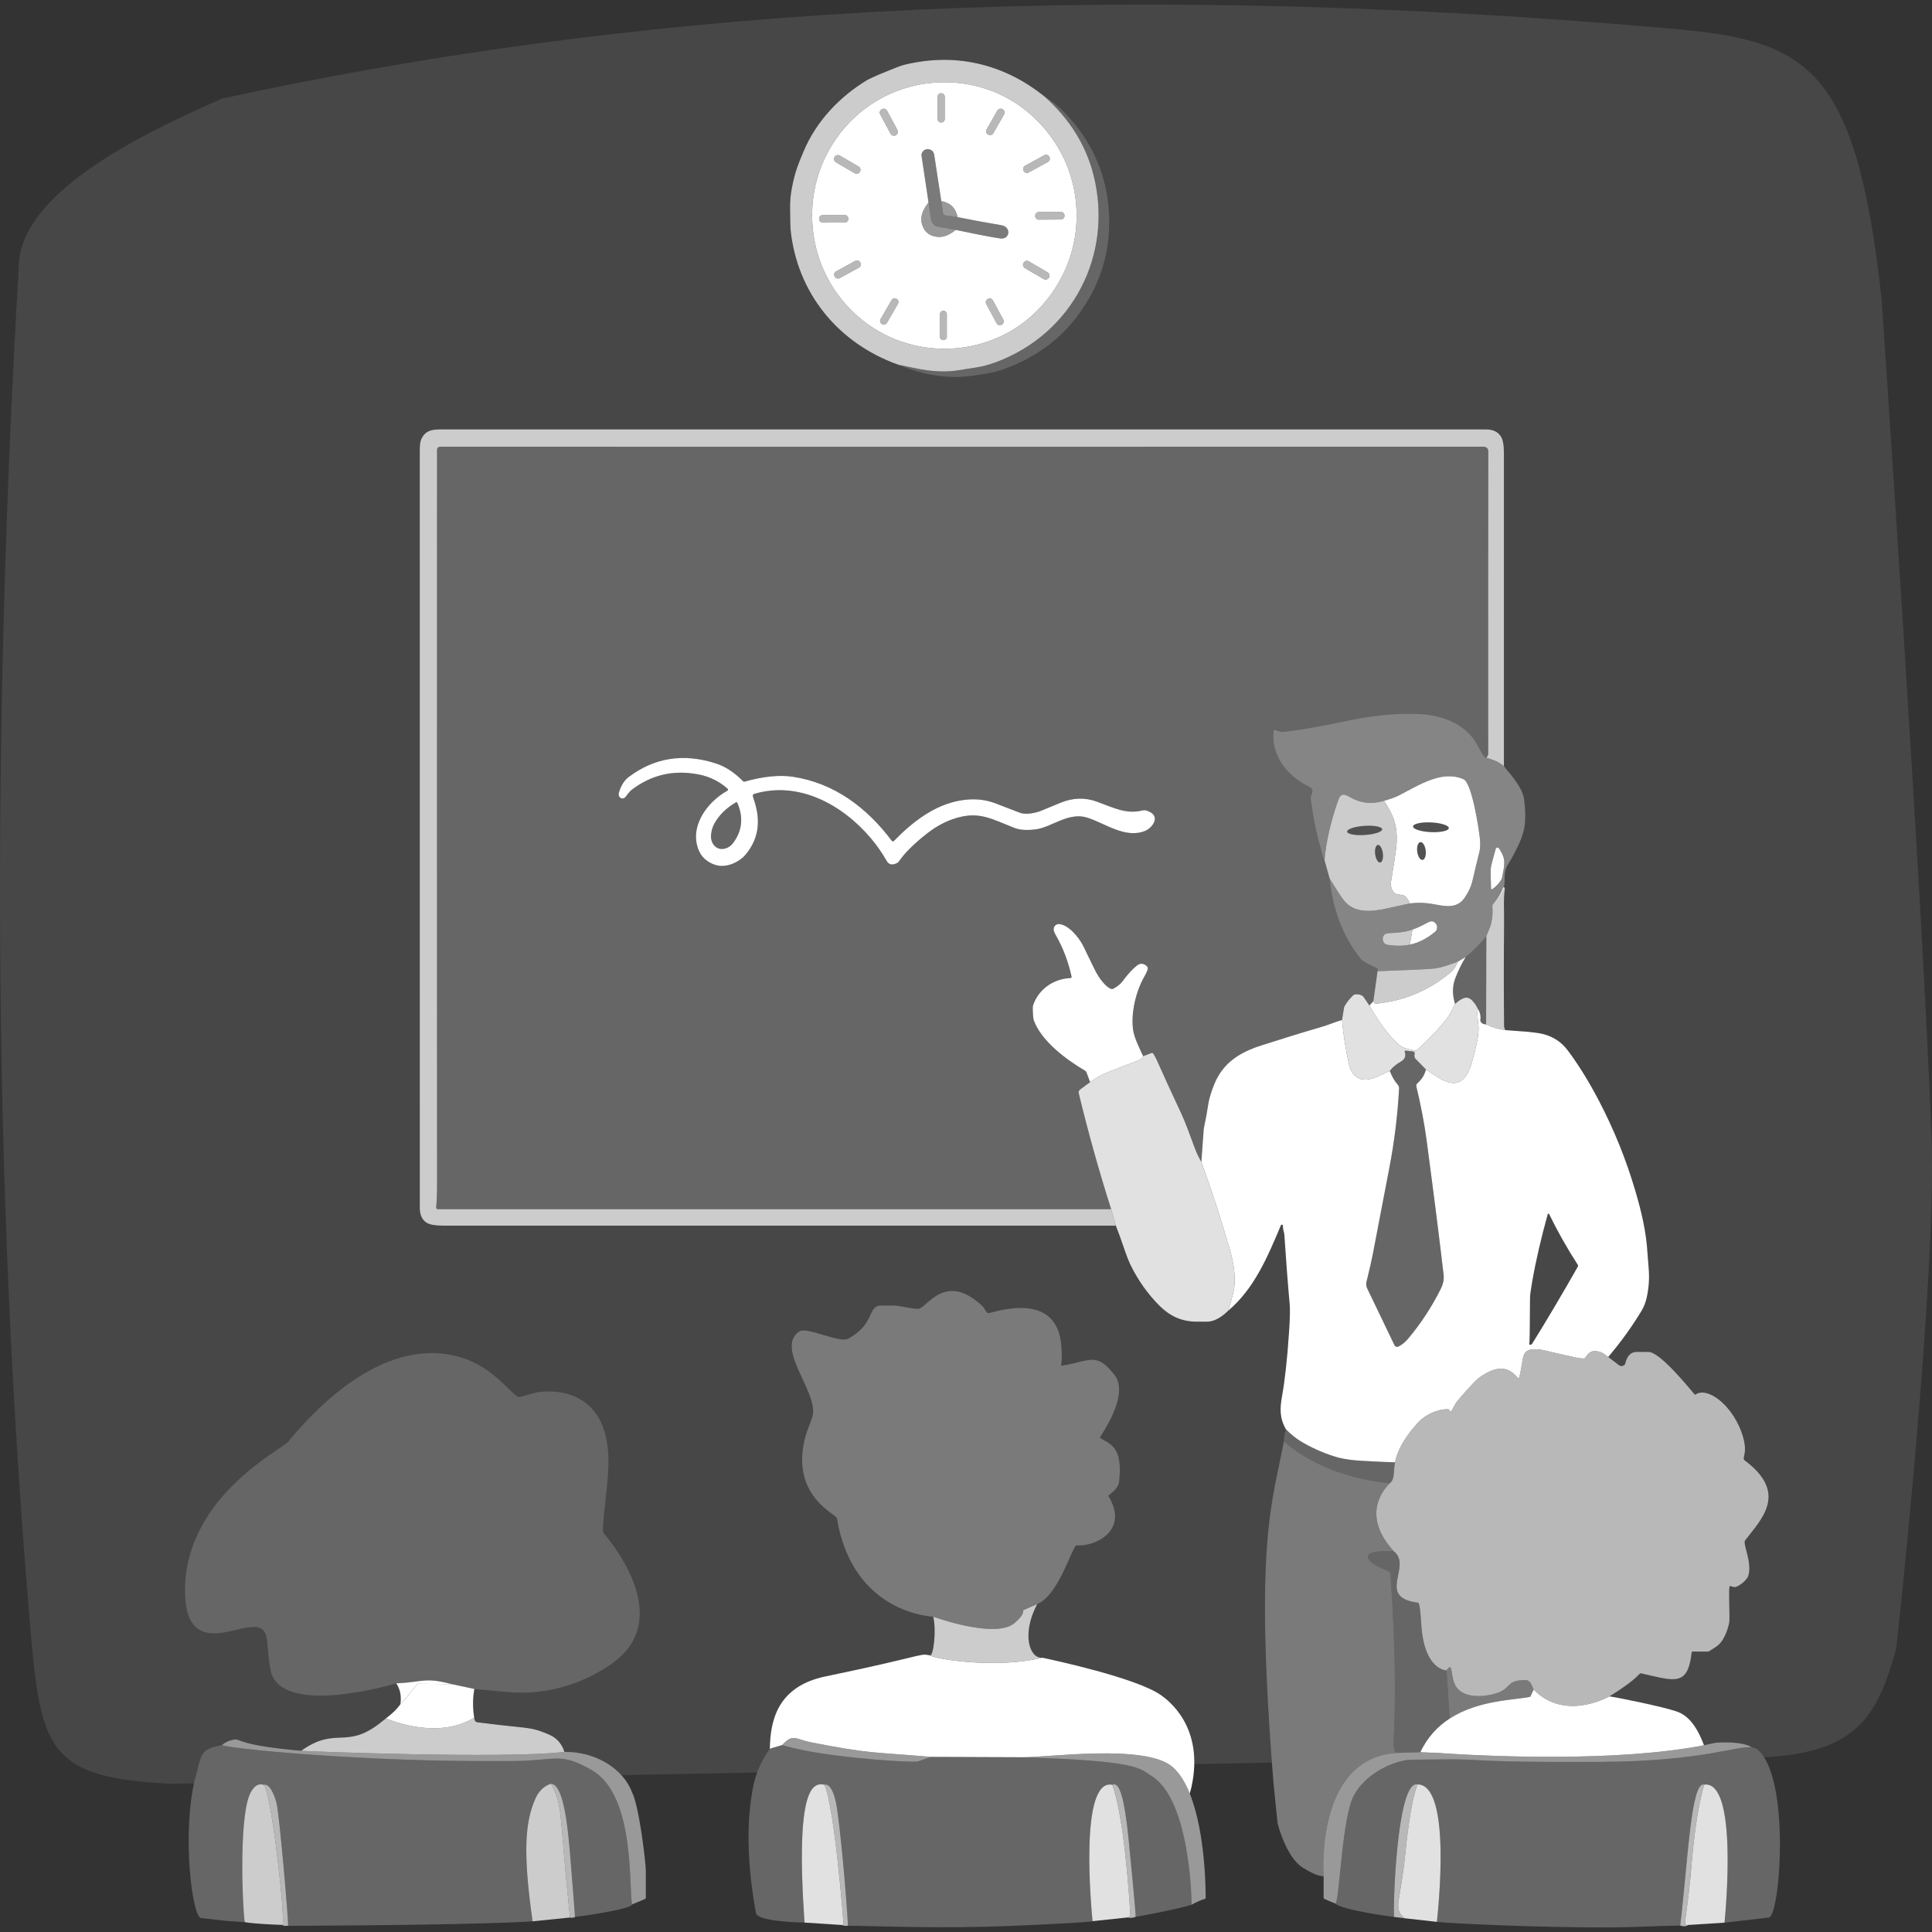 <?xml version="1.0" encoding="UTF-8" standalone="no"?>
<!DOCTYPE svg PUBLIC "-//W3C//DTD SVG 1.1//EN" "http://www.w3.org/Graphics/SVG/1.1/DTD/svg11.dtd">
<svg width="100%" height="100%" viewBox="0 0 300 300" version="1.1" xmlns="http://www.w3.org/2000/svg" xmlns:xlink="http://www.w3.org/1999/xlink" xml:space="preserve" xmlns:serif="http://www.serif.com/" style="fill-rule:evenodd;clip-rule:evenodd;stroke-linejoin:round;stroke-miterlimit:2;">
    <rect x="0" y="0" width="300" height="300" fill="#333333" stroke="none"/>
    <path d="M30.121,276.913L26.604,276.98C7.583,276.081 6.333,271.763 4.722,252.949C-1.214,183.622 -1.245,113.018 2.907,41.509C2.907,30.28 21.069,21.156 34.45,15.316C95.621,1.997 167.743,-3.594 259.133,4.412C280.366,6.272 288.159,9.719 292.169,46.387C292.169,46.387 298.595,140.093 299.928,176.751C300.739,199.054 294.452,255.954 294.452,255.954C291.509,266.593 288.318,272.103 273.931,272.879C273.63,272.407 273.297,272.009 272.929,271.697C272.68,271.487 272.382,271.37 272.003,271.324C270.619,270.334 266.668,270.557 266.294,270.631L264.593,271.002C263.389,267.762 261.961,266.314 260.368,265.759C258.162,264.991 250.759,263.499 249.905,263.415C254.787,260.418 254.393,259.737 254.869,259.846C260.113,261.044 262.072,261.898 262.684,256.603C262.692,256.535 262.762,256.457 262.831,256.457L265.233,256.457C265.277,256.457 265.321,256.447 265.359,256.423L266.461,255.719C267.931,254.776 268.443,252.307 268.513,251.973C268.648,251.32 268.347,246.2 268.618,246.274L269.237,246.441C269.724,246.57 271.256,245.46 271.483,244.672C272.107,242.503 270.554,239.749 270.99,239.18C273.514,235.886 277.733,231.867 270.925,226.779C270.342,226.343 271.667,225.689 270.357,222.218C268.779,218.035 265.072,215.229 263.202,216.585C263.147,216.625 257.938,209.927 255.985,209.927L254.199,209.927C253.057,209.915 252.567,210.793 252.358,211.788C252.168,212.118 251.739,212.217 251.423,212.009C251.423,212.009 250.475,211.276 249.721,210.711C251.667,208.423 253.389,206.04 254.886,203.561C255.25,202.959 255.516,202.292 255.683,201.564C256.033,200.023 256.142,198.471 256.002,196.903C255.914,195.92 255.856,195.164 255.825,194.644C255.642,191.35 254.907,188.207 253.92,184.869C252.498,180.041 250.62,175.397 248.289,170.936C246.748,167.98 245.135,165.374 243.451,163.118C242.461,161.787 241.131,160.923 239.467,160.529C238.797,160.372 237.279,160.216 237.218,160.212L233.741,159.954C233.618,159.685 233.557,159.491 233.554,159.372C233.499,154.071 233.499,148.777 233.554,143.49C233.578,141.138 233.431,139.88 233.669,137.944C233.68,137.862 233.629,137.791 233.547,137.774L233.527,137.77C233.608,137.395 233.651,136.965 233.639,136.464C233.615,135.542 233.748,134.865 234.214,134.137C234.721,133.341 235.272,132.31 235.864,131.047C236.412,129.877 236.725,128.761 236.803,127.703C236.891,126.563 236.837,125.321 236.636,123.977C236.357,122.072 233.901,119.469 233.901,119.469C233.901,119.469 233.826,119.266 233.526,118.979L233.527,118.959L233.527,70.377C233.53,69.132 233.377,68.271 233.071,67.791C232.605,67.053 231.836,66.682 230.771,66.682C176.976,66.686 123.179,66.686 69.385,66.682C67.667,66.682 66.064,66.482 65.353,68.36C65.237,68.662 65.179,69.248 65.179,70.108C65.176,145.848 65.176,185.015 65.186,187.611C65.19,188.686 65.561,189.448 66.295,189.894C66.762,190.176 67.626,190.319 68.885,190.319C103.626,190.33 138.421,190.33 173.265,190.323C173.669,191.343 174.05,192.391 174.411,193.463C174.891,194.889 175.296,195.926 175.619,196.569C176.783,198.893 178.239,200.935 179.984,202.697C181.563,204.289 183.349,205.177 185.618,205.222C186.891,205.245 187.646,205.239 187.884,205.194C188.793,205.038 189.732,204.487 190.701,203.537C194.798,200.098 196.877,195.052 198.901,190.262C198.966,190.105 199.2,190.149 199.204,190.319C199.214,190.704 199.275,191.081 199.388,191.452C199.408,191.524 199.422,191.599 199.428,191.677C199.697,195.753 199.973,199.366 200.262,202.517C200.333,203.32 200.303,204.759 200.163,206.831C199.888,210.958 199.524,214.279 199.075,216.793C198.741,218.644 198.66,220.195 199.687,221.947C199.449,222.706 199.34,223.329 199.36,223.815C197.631,233.071 194.895,238.948 197.5,273.701L185.449,273.933C185.589,267.007 181.141,263.837 180.295,263.235C176.497,260.529 163.363,257.729 161.85,257.406C159.922,257.578 158.549,253.87 161.05,249.081C164.471,247.688 166.541,239.884 167.185,239.959C169.632,240.247 175.515,237.889 172.118,232.311C172.005,232.125 173.638,231.428 173.792,229.973C174.364,224.58 172.332,224.233 170.784,223.264C170.676,223.196 175.577,216.662 173.047,213.483C170.188,209.891 169.429,211.316 164.868,212.064C164.632,212.102 165.004,211.888 164.815,209.083C164.191,199.842 153.604,204.124 153.358,203.898C153.004,203.574 152.845,203.074 152.493,202.748C146.654,197.339 143.912,203.224 142.555,203.228C141.229,203.231 139.935,202.721 138.608,202.721L136.822,202.721C134.659,202.721 135.907,205.655 131.668,207.879C130.32,208.585 125.253,205.945 124.086,206.756C120.271,209.408 127.26,216.349 126.142,220.008C125.839,221.002 125.368,221.943 125.095,222.946C122.554,232.264 129.84,235.064 129.953,235.747C132.413,250.686 144.916,251.037 144.916,251.037C145.439,253.342 144.913,257.136 144.43,257.049L144.079,256.985C142.802,256.745 142.845,257.269 128.184,260.312C120.509,261.905 119.616,267.471 119.538,271.543C118.704,272.696 118.047,273.927 117.568,275.235L96.485,275.639C94.445,273.405 91.143,271.964 87.638,272.036C87.561,271.767 87.104,270.167 85.345,269.388C84.144,268.857 83.391,268.602 82.46,268.429C80.973,268.152 79.033,268.085 74.094,267.433C73.676,267.378 73.639,266.79 73.634,266.722C73.386,265.167 73.393,263.68 73.658,262.265L78.86,262.748C80.19,262.873 87.544,263.565 94.967,258.359C105.479,250.987 93.758,238.206 93.691,237.988C93.351,236.875 94.615,230.029 94.477,226.2C94.05,214.353 83.794,216.074 83.232,216.235L80.735,216.915C79.471,217.262 75.817,209.732 66.373,210.12C54.837,210.595 45.412,223.224 44.657,223.962C43.318,225.269 29.211,232.433 28.738,246.271C28.406,256.002 34.448,253.517 37.747,252.837C42.475,251.863 41.077,254.574 41.999,259.288C43.48,266.852 61.529,261.394 61.529,261.394C62.145,262.299 62.359,263.381 62.168,264.64C61.689,265.334 60.944,266.065 59.926,266.834L58.855,267.678C53.673,271.626 52.104,268.049 46.769,271.86C37.113,271.021 37.306,270 36.477,270.107C35.746,270.202 34.986,270.489 34.45,270.995C30.836,271.627 31.359,272.555 30.312,276.085C30.245,276.357 30.181,276.633 30.121,276.913ZM144.43,257.049C144.587,257.146 145.162,257.325 146.054,257.518C145.222,257.352 144.65,257.185 144.43,257.049ZM61.529,261.394C65.891,261.174 65.895,260.404 70.123,261.503C65.923,260.411 65.874,261.175 61.529,261.394ZM240.335,188.537C240.362,188.438 240.501,188.424 240.546,188.52C241.811,191.129 243.295,193.756 244.992,196.393C245.05,196.481 245.054,196.597 244.999,196.692C242.505,201.078 240.147,205.058 237.926,208.627C237.861,208.729 237.779,208.794 237.674,208.818C237.562,208.848 237.456,208.757 237.47,208.641C237.582,207.753 237.541,203.156 237.586,201.418C237.596,201.033 237.711,200.224 237.926,198.982C238.484,195.777 239.287,192.296 240.335,188.537ZM225.339,272.33C222.372,272.201 220.55,272.084 220.55,272.084L223.612,272.22C223.969,272.244 224.557,272.283 225.339,272.33ZM225.116,266.849L225.113,266.844L225.148,266.829L225.116,266.849ZM206.961,226.081C206.722,226.017 206.346,225.885 205.885,225.697C206.238,225.831 206.597,225.959 206.961,226.081ZM244.759,210.805L244.583,210.771C244.644,210.767 244.705,210.779 244.759,210.805ZM139.5,56.639C142.167,57.785 144.927,58.418 147.781,58.534C148.839,58.578 150.098,58.489 151.565,58.275C153.33,58.02 154.572,57.768 155.29,57.527C160.37,55.812 164.391,52.971 167.355,49C171.121,43.948 172.713,38.29 172.125,32.019C171.611,26.542 169.308,21.707 165.548,17.733C164.419,16.539 163.282,15.607 162.136,14.94C159.162,12.555 155.947,10.922 152.487,10.034C148.598,9.037 144.552,9.05 140.344,10.078C139.932,10.18 138.68,10.663 136.594,11.527C136.489,11.571 134.954,12.248 134.733,12.381C130.405,14.97 126.765,18.815 124.805,23.449C123.839,25.735 123.431,26.807 122.982,29.09C122.767,30.168 122.669,31.25 122.686,32.339C122.709,34.316 122.733,35.408 122.757,35.616C123.751,45.506 130.154,53.311 139.5,56.639Z" style="fill:white;fill-opacity:0.1;"/>
    <path d="M162.136,14.94C166.079,18.437 168.637,22.534 169.815,27.229C172.89,39.515 166.599,51.817 154.61,56.258C153.586,56.635 152.555,56.907 151.524,57.071C149.567,57.38 148.513,57.544 148.356,57.564C146.488,57.792 144.416,57.666 142.137,57.18C141.249,56.989 140.371,56.809 139.5,56.639C130.154,53.311 123.751,45.506 122.757,35.616C122.733,35.408 122.709,34.316 122.686,32.339C122.669,31.25 122.767,30.168 122.982,29.09C123.431,26.807 123.839,25.735 124.805,23.449C126.765,18.815 130.405,14.97 134.733,12.381C134.954,12.248 136.489,11.571 136.594,11.527C138.68,10.663 139.932,10.18 140.344,10.078C144.552,9.05 148.598,9.037 152.487,10.034C155.947,10.922 159.162,12.555 162.136,14.94ZM126.122,34.316C126.374,40.426 129.232,46.061 134.094,49.861C142.344,56.309 154.433,55.427 161.554,47.718C165.337,43.618 167.396,38.3 167.161,32.611C166.923,26.923 164.432,21.795 160.319,18.026C152.585,10.928 140.466,11.054 132.777,18.165C128.248,22.35 125.867,28.202 126.122,34.316Z" style="fill:white;fill-opacity:0.75;fill-rule:nonzero;"/>
    <path d="M167.161,32.611C167.396,38.3 165.337,43.618 161.554,47.718C154.433,55.427 142.344,56.309 134.094,49.861C129.232,46.061 126.374,40.426 126.122,34.316C125.867,28.202 128.248,22.35 132.777,18.165C140.466,11.054 152.585,10.928 160.319,18.026C164.432,21.795 166.923,26.923 167.161,32.611ZM146.699,15.015C146.699,14.719 146.458,14.477 146.162,14.477L146.128,14.477C145.832,14.477 145.59,14.719 145.59,15.015L145.59,18.478C145.59,18.774 145.832,19.016 146.128,19.016L146.162,19.016C146.458,19.016 146.699,18.774 146.699,18.478L146.699,15.015ZM137.745,17.19C137.591,16.903 137.234,16.794 136.948,16.949L136.918,16.965C136.632,17.121 136.523,17.474 136.677,17.762L138.288,20.767C138.442,21.054 138.799,21.163 139.085,21.007L139.115,20.991C139.401,20.836 139.51,20.482 139.356,20.194L137.745,17.19ZM155.91,17.764C156.069,17.485 155.971,17.131 155.693,16.971L155.663,16.954C155.385,16.794 155.028,16.893 154.869,17.171L153.201,20.097C153.041,20.377 153.14,20.73 153.418,20.89L153.447,20.907C153.725,21.067 154.082,20.969 154.241,20.69L155.91,17.764ZM144.185,31.448C143.205,32.628 142.861,33.741 143.157,34.789C143.487,35.956 144.253,36.619 145.454,36.776C146.417,36.902 147.4,36.541 148.407,35.697C152.065,36.463 154.371,36.905 155.327,37.024C156.855,37.215 157.046,35.231 155.508,34.973C153.198,34.585 150.925,34.166 148.693,33.714C148.417,32.309 147.574,31.478 146.162,31.223L145.056,23.997C144.974,23.473 144.494,23.109 143.967,23.17L143.93,23.173C143.399,23.235 143.025,23.711 143.1,24.225L144.185,31.448ZM133.538,26.658C133.699,26.378 133.607,26.021 133.327,25.858L130.404,24.157C130.123,23.993 129.766,24.089 129.604,24.368L129.586,24.397C129.426,24.677 129.517,25.034 129.798,25.198L132.721,26.899C133.001,27.062 133.359,26.967 133.521,26.687L133.538,26.658ZM162.931,24.331C162.779,24.055 162.428,23.952 162.15,24.104L159.169,25.743C158.89,25.895 158.788,26.246 158.942,26.524L158.958,26.554C159.111,26.831 159.461,26.933 159.739,26.781L162.721,25.142C163,24.99 163.102,24.64 162.948,24.361L162.931,24.331ZM165.296,33.466C165.293,33.149 165.034,32.894 164.717,32.895L161.315,32.919C160.996,32.921 160.741,33.18 160.744,33.498L160.744,33.539C160.747,33.857 161.006,34.112 161.323,34.11L164.725,34.086C165.045,34.085 165.3,33.826 165.296,33.507L165.296,33.466ZM131.729,33.947C131.729,33.635 131.474,33.384 131.162,33.385L127.753,33.396C127.442,33.397 127.19,33.652 127.19,33.963L127.19,34.004C127.19,34.316 127.445,34.568 127.757,34.567L131.166,34.555C131.477,34.554 131.729,34.299 131.729,33.988L131.729,33.947ZM133.577,40.743C133.423,40.464 133.076,40.362 132.797,40.514L129.831,42.138C129.551,42.291 129.449,42.641 129.602,42.919L129.622,42.955C129.776,43.233 130.123,43.335 130.402,43.183L133.369,41.559C133.648,41.406 133.75,41.056 133.597,40.778L133.577,40.743ZM162.884,43.093C163.047,42.812 162.952,42.451 162.673,42.288L159.753,40.582C159.472,40.416 159.111,40.512 158.948,40.793L158.931,40.822C158.767,41.104 158.863,41.464 159.142,41.627L162.062,43.334C162.343,43.499 162.704,43.404 162.867,43.122L162.884,43.093ZM139.433,47.171C139.588,46.905 139.496,46.564 139.229,46.409L139.206,46.395C138.938,46.241 138.598,46.333 138.443,46.599L136.736,49.557C136.581,49.824 136.673,50.164 136.94,50.32L136.963,50.333C137.231,50.487 137.571,50.395 137.726,50.129L139.433,47.171ZM154.18,46.645C154.031,46.364 153.681,46.261 153.401,46.411L153.377,46.424C153.099,46.574 152.993,46.922 153.144,47.203L154.753,50.192C154.902,50.474 155.253,50.576 155.532,50.426L155.556,50.413C155.834,50.263 155.94,49.916 155.79,49.634L154.18,46.645ZM147.026,48.786C147.026,48.5 146.791,48.265 146.505,48.265L146.471,48.265C146.185,48.265 145.951,48.5 145.951,48.786L145.951,52.29C145.951,52.576 146.185,52.811 146.471,52.811L146.505,52.811C146.791,52.811 147.026,52.576 147.026,52.29L147.026,48.786Z" style="fill:white;fill-rule:nonzero;"/>
    <path d="M146.699,18.478C146.699,18.774 146.458,19.016 146.162,19.016L146.128,19.016C145.832,19.016 145.59,18.774 145.59,18.478L145.59,15.015C145.59,14.719 145.832,14.477 146.128,14.477L146.162,14.477C146.458,14.477 146.699,14.719 146.699,15.015L146.699,18.478Z" style="fill:white;fill-opacity:0.65;fill-rule:nonzero;"/>
    <path d="M139.5,56.639C140.371,56.809 141.249,56.989 142.137,57.18C144.416,57.666 146.488,57.792 148.356,57.564C148.513,57.544 149.567,57.38 151.524,57.071C152.555,56.907 153.586,56.635 154.61,56.258C166.599,51.817 172.89,39.515 169.815,27.229C168.637,22.534 166.079,18.437 162.136,14.94C163.282,15.607 164.419,16.539 165.548,17.733C169.308,21.707 171.611,26.542 172.125,32.019C172.713,38.29 171.121,43.948 167.355,49C164.391,52.971 160.37,55.812 155.29,57.527C154.572,57.768 153.33,58.02 151.565,58.275C150.098,58.489 148.839,58.578 147.781,58.534C144.927,58.418 142.167,57.785 139.5,56.639Z" style="fill:white;fill-opacity:0.25;fill-rule:nonzero;"/>
    <path d="M139.356,20.194C139.51,20.482 139.401,20.836 139.115,20.991L139.085,21.007C138.799,21.163 138.442,21.054 138.288,20.767L136.677,17.762C136.523,17.474 136.632,17.121 136.918,16.965L136.948,16.949C137.234,16.794 137.591,16.903 137.745,17.19L139.356,20.194Z" style="fill:white;fill-opacity:0.65;fill-rule:nonzero;"/>
    <path d="M154.241,20.69C154.082,20.969 153.725,21.067 153.447,20.907L153.418,20.89C153.14,20.73 153.041,20.377 153.201,20.097L154.869,17.171C155.028,16.893 155.385,16.794 155.663,16.954L155.693,16.971C155.971,17.131 156.069,17.485 155.91,17.764L154.241,20.69Z" style="fill:white;fill-opacity:0.65;fill-rule:nonzero;"/>
    <path d="M146.162,31.223L146.424,33.064C146.454,33.268 146.614,33.428 146.818,33.455L148.693,33.714C150.925,34.166 153.198,34.585 155.508,34.973C157.046,35.231 156.855,37.215 155.327,37.024C154.371,36.905 152.065,36.463 148.407,35.697C147.621,35.558 146.723,35.398 145.716,35.224C145.046,35.109 144.648,34.643 144.525,33.826C144.392,32.945 144.277,32.152 144.185,31.448L143.1,24.225C143.025,23.711 143.399,23.235 143.93,23.173L143.967,23.17C144.494,23.109 144.974,23.473 145.056,23.997L146.162,31.223Z" style="fill:white;fill-opacity:0.35;fill-rule:nonzero;"/>
    <path d="M133.521,26.687C133.359,26.967 133.001,27.062 132.721,26.899L129.798,25.198C129.517,25.034 129.426,24.677 129.586,24.397L129.604,24.368C129.766,24.089 130.123,23.993 130.404,24.157L133.327,25.858C133.607,26.021 133.699,26.378 133.538,26.658L133.521,26.687Z" style="fill:white;fill-opacity:0.65;fill-rule:nonzero;"/>
    <path d="M162.948,24.361C163.102,24.64 163,24.99 162.721,25.142L159.739,26.781C159.461,26.933 159.111,26.831 158.958,26.554L158.942,26.524C158.788,26.246 158.89,25.895 159.169,25.743L162.15,24.104C162.428,23.952 162.779,24.055 162.931,24.331L162.948,24.361Z" style="fill:white;fill-opacity:0.65;fill-rule:nonzero;"/>
    <path d="M148.693,33.714L146.818,33.455C146.614,33.428 146.454,33.268 146.424,33.064L146.162,31.223C147.574,31.478 148.417,32.309 148.693,33.714Z" style="fill:white;fill-opacity:0.5;fill-rule:nonzero;"/>
    <path d="M148.407,35.697C147.4,36.541 146.417,36.902 145.454,36.776C144.253,36.619 143.487,35.956 143.157,34.789C142.861,33.741 143.205,32.628 144.185,31.448C144.277,32.152 144.392,32.945 144.525,33.826C144.648,34.643 145.046,35.109 145.716,35.224C146.723,35.398 147.621,35.558 148.407,35.697Z" style="fill:white;fill-opacity:0.5;fill-rule:nonzero;"/>
    <path d="M165.296,33.507C165.3,33.826 165.045,34.085 164.725,34.086L161.323,34.11C161.006,34.112 160.747,33.857 160.744,33.539L160.744,33.498C160.741,33.18 160.996,32.921 161.315,32.919L164.717,32.895C165.034,32.894 165.293,33.149 165.296,33.466L165.296,33.507Z" style="fill:white;fill-opacity:0.65;fill-rule:nonzero;"/>
    <path d="M131.729,33.988C131.729,34.299 131.477,34.554 131.166,34.555L127.757,34.567C127.445,34.568 127.19,34.316 127.19,34.004L127.19,33.963C127.19,33.652 127.442,33.397 127.753,33.396L131.162,33.385C131.474,33.384 131.729,33.635 131.729,33.947L131.729,33.988Z" style="fill:white;fill-opacity:0.65;fill-rule:nonzero;"/>
    <path d="M133.597,40.778C133.75,41.056 133.648,41.406 133.369,41.559L130.402,43.183C130.123,43.335 129.776,43.233 129.622,42.955L129.602,42.919C129.449,42.641 129.551,42.291 129.831,42.138L132.797,40.514C133.076,40.362 133.423,40.464 133.577,40.743L133.597,40.778Z" style="fill:white;fill-opacity:0.65;fill-rule:nonzero;"/>
    <path d="M162.867,43.122C162.704,43.404 162.343,43.499 162.062,43.334L159.142,41.627C158.863,41.464 158.767,41.104 158.931,40.822L158.948,40.793C159.111,40.512 159.472,40.416 159.753,40.582L162.673,42.288C162.952,42.451 163.047,42.812 162.884,43.093L162.867,43.122Z" style="fill:white;fill-opacity:0.65;fill-rule:nonzero;"/>
    <path d="M137.726,50.129C137.571,50.395 137.231,50.487 136.963,50.333L136.94,50.32C136.673,50.164 136.581,49.824 136.736,49.557L138.443,46.599C138.598,46.333 138.938,46.241 139.206,46.395L139.229,46.409C139.496,46.564 139.588,46.905 139.433,47.171L137.726,50.129Z" style="fill:white;fill-opacity:0.65;fill-rule:nonzero;"/>
    <path d="M155.79,49.634C155.94,49.916 155.834,50.263 155.556,50.413L155.532,50.426C155.253,50.576 154.902,50.474 154.753,50.192L153.144,47.203C152.993,46.922 153.099,46.574 153.377,46.424L153.401,46.411C153.681,46.261 154.031,46.364 154.18,46.645L155.79,49.634Z" style="fill:white;fill-opacity:0.65;fill-rule:nonzero;"/>
    <path d="M147.026,52.29C147.026,52.576 146.791,52.811 146.505,52.811L146.471,52.811C146.185,52.811 145.951,52.576 145.951,52.29L145.951,48.786C145.951,48.5 146.185,48.265 146.471,48.265L146.505,48.265C146.791,48.265 147.026,48.5 147.026,48.786L147.026,52.29Z" style="fill:white;fill-opacity:0.65;fill-rule:nonzero;"/>
    <path d="M230.822,117.683C230.999,117.377 231.087,117.169 231.087,117.064C231.077,97.565 231.08,81.925 231.101,70.149C231.101,69.625 230.822,69.363 230.264,69.363C180.301,69.38 126.323,69.38 68.33,69.37C68.071,69.37 67.864,69.578 67.864,69.833C67.85,105.663 67.85,143.616 67.867,183.698C67.871,185.315 67.823,186.57 67.728,187.472C67.711,187.628 67.833,187.764 67.99,187.764L172.54,187.761L173.265,190.323C138.421,190.33 103.626,190.33 68.885,190.319C67.626,190.319 66.762,190.176 66.295,189.894C65.561,189.448 65.19,188.686 65.186,187.611C65.176,185.015 65.176,145.848 65.179,70.108C65.179,69.248 65.237,68.662 65.353,68.36C66.064,66.482 67.667,66.682 69.385,66.682C123.179,66.686 176.976,66.686 230.771,66.682C231.836,66.682 232.605,67.053 233.071,67.791C233.377,68.271 233.53,69.132 233.527,70.377L233.527,118.959C233.527,118.966 233.526,118.973 233.526,118.979C233.13,118.602 232.344,118.08 230.822,117.683Z" style="fill:white;fill-opacity:0.75;"/>
    <path d="M230.822,117.683C233.501,118.382 233.901,119.469 233.901,119.469C233.901,119.469 236.357,122.072 236.636,123.977C236.837,125.321 236.891,126.563 236.803,127.703C236.725,128.761 236.412,129.877 235.864,131.047C235.272,132.31 234.721,133.341 234.214,134.137C233.748,134.865 233.615,135.542 233.639,136.464C233.697,138.808 232.547,139.611 231.863,140.353C231.764,140.462 231.717,140.605 231.73,140.751C231.825,141.632 231.751,142.558 231.509,143.52C231.431,143.83 231.193,144.442 230.798,145.364C229.835,146.579 228.77,147.651 227.603,148.586L226.368,149.325C224.698,149.958 223.503,150.311 222.779,150.383C221.581,150.502 218.621,150.641 213.899,150.805C213.984,150.536 213.892,150.349 213.616,150.237C212.8,149.907 212.099,149.525 211.517,149.1C211.422,149.032 211.337,148.95 211.265,148.859C209.809,147.038 208.673,145 207.859,142.738C207.135,140.727 206.669,138.614 206.458,136.403C207.553,138.196 208.288,139.329 208.666,139.805C210.244,141.795 212.83,141.598 215.059,141.125C216.379,140.846 217.665,140.564 218.92,140.281C220.094,140.138 221.234,140.162 222.343,140.356C224.136,140.669 226.161,141.248 227.409,139.431C228.025,138.533 228.426,137.685 228.614,136.889C229.015,135.164 229.389,133.613 229.733,132.235C229.852,131.765 229.876,130.956 229.811,130.313C229.651,128.744 228.563,121.586 227.27,121.007C224,119.544 220.475,121.814 217.206,123.522C216.743,123.763 215.977,124.039 214.909,124.348C212.997,124.937 211.177,124.719 209.448,123.688C208.526,123.137 208.104,123.365 207.778,124.301C206.601,127.683 205.9,130.779 205.672,133.592C205.379,133.106 205.073,131.697 205.066,131.673C204.457,129.642 203.994,127.424 203.671,125.025C203.589,124.433 203.368,123.892 203.702,123.253C203.903,122.865 203.726,122.378 203.31,122.181C199.935,120.575 197.316,117.326 197.761,113.481C197.775,113.362 197.904,113.294 198.01,113.349C198.476,113.594 199.02,113.679 199.639,113.6C202.174,113.291 205.035,112.797 208.217,112.12C212.534,111.198 216.372,110.664 220.475,110.872C223.912,111.045 227.569,112.396 229.321,115.516C229.934,116.605 230.4,117.683 230.822,117.683ZM231.72,138.077C232.377,137.604 232.849,137.093 233.139,136.542C233.19,136.444 233.227,136.335 233.248,136.226C233.421,135.229 233.676,134.429 233.547,133.46C233.486,133.021 233.227,132.446 232.768,131.738C232.632,131.531 232.315,131.582 232.251,131.82C231.778,133.528 231.536,134.44 231.523,134.552C231.506,134.678 231.492,134.804 231.482,134.93C231.451,135.26 231.468,136.277 231.529,137.981C231.533,138.077 231.642,138.131 231.72,138.077ZM218.818,144.5C218.032,144.715 217.104,144.84 216.025,144.878C215.467,144.895 215.117,144.98 214.97,145.126C214.467,145.64 214.688,146.586 215.45,146.712C216.886,146.943 218.199,146.899 219.386,146.572C220.574,146.246 221.727,145.613 222.843,144.681C223.432,144.184 223.139,143.255 222.445,143.071C222.244,143.02 221.901,143.129 221.411,143.398C220.465,143.915 219.601,144.283 218.818,144.5Z" style="fill:white;fill-opacity:0.4;fill-rule:nonzero;"/>
    <path d="M230.822,117.683C230.4,117.683 229.934,116.605 229.321,115.516C227.569,112.396 223.912,111.045 220.475,110.872C216.372,110.664 212.534,111.198 208.217,112.12C205.035,112.797 202.174,113.291 199.639,113.6C199.02,113.679 198.476,113.594 198.01,113.349C197.904,113.294 197.775,113.362 197.761,113.481C197.316,117.326 199.935,120.575 203.31,122.181C203.726,122.378 203.903,122.865 203.702,123.253C203.368,123.892 203.589,124.433 203.671,125.025C203.994,127.424 204.457,129.642 205.066,131.673C205.073,131.697 205.379,133.106 205.672,133.592L206.458,136.403C206.669,138.614 207.135,140.727 207.859,142.738C208.673,145 209.809,147.038 211.265,148.859C211.337,148.95 211.422,149.032 211.517,149.1C212.099,149.525 212.8,149.907 213.616,150.237C213.892,150.349 213.984,150.536 213.899,150.805L213.252,155.469L212.646,156.136L211.714,154.782C211.68,154.734 211.639,154.694 211.595,154.66C211.313,154.452 210.935,154.367 210.469,154.398C210.35,154.404 210.238,154.452 210.149,154.53C209.581,155.051 209.125,155.626 208.781,156.252C208.737,156.327 208.71,156.412 208.696,156.497L208.39,158.378C207.315,158.698 206.202,159.168 205.233,159.45C202.038,160.382 198.901,161.349 195.815,162.345C192.512,163.41 189.899,165.026 188.551,168.354C188.235,169.143 187.782,170.358 187.622,171.436C187.462,172.518 187.231,173.798 186.921,175.278C186.918,175.302 186.915,175.329 186.911,175.353L186.547,180.429C186.149,179.738 185.816,179.041 185.55,178.34C184.758,176.234 184.145,174.424 183.281,172.586C181.723,169.266 180.512,166.622 179.647,164.652C179.487,164.288 179.297,163.941 179.079,163.604C179.018,163.512 178.902,163.475 178.797,163.512L177.507,163.999C176.902,162.672 176.092,161.121 175.929,159.787C175.605,157.109 176.432,153.86 177.701,151.628C178.055,151.005 178.232,150.58 178.232,150.359C178.232,150.24 178.184,150.128 178.099,150.046C177.586,149.566 177.075,149.522 176.565,149.913C175.874,150.441 175.129,151.254 174.326,152.349C173.982,152.816 173.489,153.21 172.839,153.537C172.741,153.588 172.625,153.591 172.519,153.55C171.54,153.152 170.614,151.717 170.199,150.968C170.06,150.72 169.4,149.369 168.219,146.916C167.63,145.698 165.943,143.544 164.405,143.49C163.871,143.469 163.486,144.017 163.646,144.565C163.704,144.752 163.806,144.977 163.952,145.235C165.062,147.164 165.875,149.304 166.395,151.655C166.419,151.761 166.341,151.863 166.232,151.87C164.857,151.938 163.646,152.356 162.602,153.125C161.618,153.846 160.907,154.789 160.465,155.956C160.394,156.143 160.36,156.347 160.363,156.548C160.387,157.575 160.441,158.205 160.526,158.433C161.693,161.651 165.521,164.516 168.501,166.268C168.597,166.326 168.668,166.415 168.705,166.517L169.27,168.031L167.702,169.194C167.532,169.324 167.45,169.538 167.501,169.746C168.974,175.839 170.652,181.844 172.54,187.761L67.99,187.764C67.833,187.764 67.711,187.628 67.728,187.472C67.823,186.57 67.871,185.315 67.867,183.698C67.85,143.616 67.85,105.663 67.864,69.833C67.864,69.578 68.071,69.37 68.33,69.37C126.323,69.38 180.301,69.38 230.264,69.363C230.822,69.363 231.101,69.625 231.101,70.149C231.08,81.925 231.077,97.565 231.087,117.064C231.087,117.169 230.999,117.377 230.822,117.683ZM116.908,123.651C116.861,123.494 116.949,123.328 117.106,123.28C123.958,121.225 130.756,124.876 135.227,130.163C136.145,131.248 136.962,132.419 137.676,133.674C138.027,134.293 138.581,134.399 139.34,133.99C139.428,133.943 139.5,133.878 139.554,133.797C140.466,132.473 141.909,131.03 143.885,129.476C145.651,128.084 147.482,127.193 149.373,126.798C152.395,126.172 154.212,127.257 157.495,128.55C158.362,128.894 159.506,128.965 160.924,128.768C163.279,128.441 165.933,126.063 168.797,126.954C171.591,127.822 174.717,130.275 177.803,129.026C178.861,128.601 180.164,126.948 178.603,126.104C178.13,125.849 177.742,125.757 177.439,125.835C174.884,126.475 172.996,125.454 170.325,124.481C168.471,123.804 166.582,123.862 164.667,124.658C162.581,125.525 161.499,125.968 161.428,125.992C160.094,126.403 159.056,126.468 158.315,126.182C156.015,125.294 154.729,124.801 154.453,124.699C152.803,124.09 150.996,123.96 149.03,124.314C145.09,125.019 141.722,127.584 138.816,130.575C138.721,130.673 138.557,130.666 138.472,130.554C134.584,125.383 129.541,121.596 123.135,120.619C121.042,120.303 118.542,120.551 115.626,121.371C115.541,121.395 115.449,121.371 115.388,121.31C114.044,119.942 112.625,119.017 111.131,118.537C106.133,116.931 101.632,117.635 97.631,120.647C96.916,121.184 96.403,122.021 96.086,123.154C95.957,123.617 96.348,124.124 96.845,123.954C96.95,123.92 97.042,123.852 97.11,123.763C97.57,123.161 97.879,122.804 98.036,122.685C101.094,120.323 104.558,119.51 108.43,120.245C110.155,120.572 111.665,121.31 112.969,122.463C113.074,122.555 113.057,122.722 112.935,122.79C109.75,124.549 106.885,128.489 108.576,132.208C109.09,133.344 110.247,134.147 111.434,134.395C112.907,134.708 114.755,133.875 115.677,132.813C117.657,130.53 118.174,127.825 117.232,124.706C117.126,124.348 117.017,123.994 116.908,123.651Z" style="fill:white;fill-opacity:0.25;fill-rule:nonzero;"/>
    <path d="M116.908,123.651C117.017,123.994 117.126,124.348 117.232,124.706C118.174,127.825 117.657,130.53 115.677,132.813C114.755,133.875 112.907,134.708 111.434,134.395C110.247,134.147 109.09,133.344 108.576,132.208C106.885,128.489 109.75,124.549 112.935,122.79C113.057,122.722 113.074,122.555 112.969,122.463C111.665,121.31 110.155,120.572 108.43,120.245C104.558,119.51 101.094,120.323 98.036,122.685C97.879,122.804 97.57,123.161 97.11,123.763C97.042,123.852 96.95,123.92 96.845,123.954C96.348,124.124 95.957,123.617 96.086,123.154C96.403,122.021 96.916,121.184 97.631,120.647C101.632,117.635 106.133,116.931 111.131,118.537C112.625,119.017 114.044,119.942 115.388,121.31C115.449,121.371 115.541,121.395 115.626,121.371C118.542,120.551 121.042,120.303 123.135,120.619C129.541,121.596 134.584,125.383 138.472,130.554C138.557,130.666 138.721,130.673 138.816,130.575C141.722,127.584 145.09,125.019 149.03,124.314C150.996,123.96 152.803,124.09 154.453,124.699C154.729,124.801 156.015,125.294 158.315,126.182C159.056,126.468 160.094,126.403 161.428,125.992C161.499,125.968 162.581,125.525 164.667,124.658C166.582,123.862 168.471,123.804 170.325,124.481C172.996,125.454 174.884,126.475 177.439,125.835C177.742,125.757 178.13,125.849 178.603,126.104C180.164,126.948 178.861,128.601 177.803,129.026C174.717,130.275 171.591,127.822 168.797,126.954C165.933,126.063 163.279,128.441 160.924,128.768C159.506,128.965 158.362,128.894 157.495,128.55C154.212,127.257 152.395,126.172 149.373,126.798C147.482,127.193 145.651,128.084 143.885,129.476C141.909,131.03 140.466,132.473 139.554,133.797C139.5,133.878 139.428,133.943 139.34,133.99C138.581,134.399 138.027,134.293 137.676,133.674C136.962,132.419 136.145,131.248 135.227,130.163C130.756,124.876 123.958,121.225 117.106,123.28C116.949,123.328 116.861,123.494 116.908,123.651ZM114.278,124.59C112.778,125.464 111.665,126.556 110.934,127.873C110.553,128.56 110.264,129.704 110.471,130.459C110.968,132.242 112.894,132.18 113.857,130.877C115.255,128.986 115.466,126.914 114.489,124.658C114.455,124.576 114.357,124.546 114.278,124.59Z" style="fill:white;fill-rule:nonzero;"/>
    <path d="M218.92,140.281C218.754,139.839 218.502,139.461 218.168,139.152C218.097,139.084 218.009,139.04 217.91,139.023L216.886,138.825C216.712,138.791 216.556,138.699 216.44,138.563C216.035,138.07 215.892,137.498 216.005,136.842C216.287,135.215 216.539,133.589 216.763,131.966C216.991,130.323 216.913,128.843 216.522,127.526C216.26,126.631 215.722,125.57 214.909,124.348C215.977,124.039 216.743,123.763 217.206,123.522C220.475,121.814 224,119.544 227.27,121.007C228.563,121.586 229.651,128.744 229.811,130.313C229.876,130.956 229.852,131.765 229.733,132.235C229.389,133.613 229.015,135.164 228.614,136.889C228.426,137.685 228.025,138.533 227.409,139.431C226.161,141.248 224.136,140.669 222.343,140.356C221.234,140.162 220.094,140.138 218.92,140.281ZM219.417,128.327C219.397,128.741 220.625,129.135 222.158,129.209C223.69,129.282 224.949,129.003 224.97,128.589C224.99,128.176 223.762,127.781 222.229,127.707C220.696,127.635 219.438,127.914 219.417,128.327ZM220.556,130.762C220.193,130.806 219.975,131.459 220.068,132.222C220.162,132.987 220.53,133.569 220.891,133.524C221.254,133.48 221.472,132.827 221.379,132.064C221.285,131.299 220.918,130.717 220.556,130.762Z" style="fill:white;fill-rule:nonzero;"/>
    <path d="M214.909,124.348C215.722,125.57 216.26,126.631 216.522,127.526C216.913,128.843 216.991,130.323 216.763,131.966C216.539,133.589 216.287,135.215 216.005,136.842C215.892,137.498 216.035,138.07 216.44,138.563C216.556,138.699 216.712,138.791 216.886,138.825L217.91,139.023C218.009,139.04 218.097,139.084 218.168,139.152C218.502,139.461 218.754,139.839 218.92,140.281C217.665,140.564 216.379,140.846 215.059,141.125C212.83,141.598 210.244,141.795 208.666,139.805C208.288,139.329 207.553,138.196 206.458,136.403L205.672,133.592C205.9,130.779 206.601,127.683 207.778,124.301C208.104,123.365 208.526,123.137 209.448,123.688C211.177,124.719 212.997,124.937 214.909,124.348ZM214.62,128.763C214.593,128.373 213.354,128.138 211.853,128.242C210.35,128.346 209.156,128.744 209.182,129.134C209.21,129.523 210.449,129.758 211.95,129.654C213.453,129.55 214.647,129.152 214.62,128.763ZM213.956,131.202C213.626,131.245 213.443,131.891 213.539,132.645C213.637,133.398 213.984,133.977 214.311,133.935C214.64,133.892 214.824,133.245 214.727,132.491C214.63,131.738 214.283,131.16 213.956,131.202Z" style="fill:white;fill-opacity:0.75;fill-rule:nonzero;"/>
    <path d="M114.278,124.59C114.357,124.546 114.455,124.576 114.489,124.658C115.466,126.914 115.255,128.986 113.857,130.877C112.894,132.18 110.968,132.242 110.471,130.459C110.264,129.704 110.553,128.56 110.934,127.873C111.665,126.556 112.778,125.464 114.278,124.59Z" style="fill:white;fill-opacity:0.25;fill-rule:nonzero;"/>
    <path d="M219.417,128.327C219.438,127.914 220.696,127.635 222.229,127.707C223.762,127.781 224.99,128.176 224.97,128.589C224.949,129.003 223.69,129.282 222.158,129.209C220.625,129.135 219.397,128.741 219.417,128.327Z" style="fill:white;fill-opacity:0.15;fill-rule:nonzero;"/>
    <path d="M214.62,128.763C214.647,129.152 213.453,129.55 211.95,129.654C210.449,129.758 209.21,129.523 209.182,129.134C209.156,128.744 210.35,128.346 211.853,128.242C213.354,128.138 214.593,128.373 214.62,128.763Z" style="fill:white;fill-opacity:0.15;fill-rule:nonzero;"/>
    <path d="M220.556,130.762C220.918,130.717 221.285,131.299 221.379,132.064C221.472,132.827 221.254,133.48 220.891,133.524C220.53,133.569 220.162,132.987 220.068,132.222C219.975,131.459 220.193,130.806 220.556,130.762Z" style="fill:white;fill-opacity:0.15;fill-rule:nonzero;"/>
    <path d="M213.956,131.202C214.283,131.16 214.63,131.738 214.727,132.491C214.824,133.245 214.64,133.892 214.311,133.935C213.984,133.977 213.637,133.398 213.539,132.645C213.443,131.891 213.626,131.245 213.956,131.202Z" style="fill:white;fill-opacity:0.15;fill-rule:nonzero;"/>
    <path d="M231.529,137.981C231.468,136.277 231.451,135.26 231.482,134.93C231.492,134.804 231.506,134.678 231.523,134.552C231.536,134.44 231.778,133.528 232.251,131.82C232.315,131.582 232.632,131.531 232.768,131.738C233.227,132.446 233.486,133.021 233.547,133.46C233.676,134.429 233.421,135.229 233.248,136.226C233.227,136.335 233.19,136.444 233.139,136.542C232.849,137.093 232.377,137.604 231.72,138.077C231.642,138.131 231.533,138.077 231.529,137.981Z" style="fill:white;fill-rule:nonzero;"/>
    <path d="M233.554,143.49C233.499,148.777 233.499,154.071 233.554,159.372C233.557,159.491 233.618,159.685 233.741,159.954C232.649,159.807 231.655,159.508 230.76,159.062L230.798,145.364C231.193,144.442 231.431,143.83 231.509,143.52C231.751,142.558 231.825,141.632 231.73,140.751C231.717,140.605 231.764,140.462 231.863,140.353C232.547,139.611 233.047,138.784 233.363,137.876C233.39,137.801 233.469,137.753 233.547,137.774C233.629,137.791 233.68,137.862 233.669,137.944C233.431,139.88 233.578,141.138 233.554,143.49Z" style="fill:white;fill-opacity:0.75;fill-rule:nonzero;"/>
    <path d="M218.899,146.689C217.842,146.906 216.692,146.912 215.45,146.712C214.688,146.586 214.467,145.64 214.97,145.126C215.117,144.98 215.467,144.895 216.025,144.878C217.104,144.84 218.032,144.715 218.818,144.5C218.98,144.455 219.145,144.404 219.314,144.346C219.251,144.822 219.139,145.51 218.94,146.493C218.926,146.56 218.913,146.625 218.899,146.689Z" style="fill:white;fill-opacity:0.75;"/>
    <path d="M219.314,144.346C219.961,144.124 220.66,143.808 221.411,143.398C221.901,143.129 222.244,143.02 222.445,143.071C223.139,143.255 223.432,144.184 222.843,144.681C221.727,145.613 220.574,146.246 219.386,146.572C219.226,146.616 219.064,146.655 218.899,146.689C218.913,146.625 218.926,146.56 218.94,146.493C219.139,145.51 219.251,144.822 219.314,144.346Z" style="fill:white;"/>
    <path d="M177.507,163.999C177.341,164.332 177.082,164.564 176.728,164.693C175.139,165.275 173.557,165.88 171.985,166.513C171.05,166.891 170.145,167.395 169.27,168.031L168.705,166.517C168.668,166.415 168.597,166.326 168.501,166.268C165.521,164.516 161.693,161.651 160.526,158.433C160.441,158.205 160.387,157.575 160.363,156.548C160.36,156.347 160.394,156.143 160.465,155.956C160.907,154.789 161.618,153.846 162.602,153.125C163.646,152.356 164.857,151.938 166.232,151.87C166.341,151.863 166.419,151.761 166.395,151.655C165.875,149.304 165.062,147.164 163.952,145.235C163.806,144.977 163.704,144.752 163.646,144.565C163.486,144.017 163.871,143.469 164.405,143.49C165.943,143.544 167.63,145.698 168.219,146.916C169.4,149.369 170.06,150.72 170.199,150.968C170.614,151.717 171.54,153.152 172.519,153.55C172.625,153.591 172.741,153.588 172.839,153.537C173.489,153.21 173.982,152.816 174.326,152.349C175.129,151.254 175.874,150.441 176.565,149.913C177.075,149.522 177.586,149.566 178.099,150.046C178.184,150.128 178.232,150.24 178.232,150.359C178.232,150.58 178.055,151.005 177.701,151.628C176.432,153.86 175.605,157.109 175.929,159.787C176.092,161.121 176.902,162.672 177.507,163.999Z" style="fill:white;fill-rule:nonzero;"/>
    <path d="M230.798,145.364L230.76,159.062C230.379,159.059 230.107,158.933 229.944,158.691C229.883,158.603 229.859,158.497 229.872,158.395C229.964,157.752 229.828,157.171 229.468,156.643C229.243,156.136 228.944,155.697 228.566,155.326C228.182,154.945 227.773,154.83 227.341,154.976C226.909,155.122 226.443,155.429 225.943,155.895C225.504,154.462 225.511,153.146 225.963,151.948C226.405,150.781 226.953,149.658 227.603,148.586C228.77,147.651 229.835,146.579 230.798,145.364Z" style="fill:white;fill-opacity:0.25;fill-rule:nonzero;"/>
    <path d="M227.603,148.586C226.953,149.658 226.405,150.781 225.963,151.948C225.511,153.146 225.504,154.462 225.943,155.895C225.783,156.204 225.589,156.582 225.364,157.028C225.143,157.467 224.925,157.827 224.708,158.106C223.367,159.828 221.802,161.474 220.013,163.05C219.927,163.125 219.815,163.155 219.706,163.135C218.498,162.92 217.682,162.628 217.26,162.254C215.654,160.828 214.116,158.787 212.646,156.136L213.252,155.469L213.426,155.735C213.48,155.82 213.579,155.864 213.677,155.854C218.036,155.405 221.867,153.806 225.17,151.053C225.732,150.587 226.13,150.009 226.368,149.325L227.603,148.586Z" style="fill:white;fill-rule:nonzero;"/>
    <path d="M226.368,149.325C226.13,150.009 225.732,150.587 225.17,151.053C221.867,153.806 218.036,155.405 213.677,155.854C213.579,155.864 213.48,155.82 213.426,155.735L213.252,155.469L213.899,150.805C218.621,150.641 221.581,150.502 222.779,150.383C223.503,150.311 224.698,149.958 226.368,149.325Z" style="fill:white;fill-opacity:0.75;fill-rule:nonzero;"/>
    <path d="M212.646,156.136C214.116,158.787 215.654,160.828 217.26,162.254C217.682,162.628 218.498,162.92 219.706,163.135C219.815,163.155 219.927,163.125 220.013,163.05C221.802,161.474 223.367,159.828 224.708,158.106C224.925,157.827 225.143,157.467 225.364,157.028C225.589,156.582 225.783,156.204 225.943,155.895C226.443,155.429 226.909,155.122 227.341,154.976C227.773,154.83 228.182,154.945 228.566,155.326C228.944,155.697 229.243,156.136 229.468,156.643C229.284,157.824 229.638,159.052 229.59,159.937C229.505,161.485 229.039,163.162 228.654,164.608C227.749,167.997 226.232,169.222 223.105,167.17C222.53,166.792 221.969,166.425 221.418,166.064L219.829,164.438C219.679,164.285 219.608,164.074 219.631,163.866L219.665,163.546C219.679,163.41 219.58,163.284 219.444,163.271L218.26,163.138C218.162,163.128 218.087,163.223 218.121,163.315C218.362,163.975 218.151,164.496 217.481,164.873C216.763,165.278 216.205,165.751 215.807,166.296C215.263,166.527 214.708,166.782 214.144,167.058C211.98,168.119 210.061,167.908 209.441,165.122C208.945,162.893 208.594,160.644 208.39,158.378L208.696,156.497C208.71,156.412 208.737,156.327 208.781,156.252C209.125,155.626 209.581,155.051 210.149,154.53C210.238,154.452 210.35,154.404 210.469,154.398C210.935,154.367 211.313,154.452 211.595,154.66C211.639,154.694 211.68,154.734 211.714,154.782L212.646,156.136Z" style="fill:white;fill-opacity:0.85;fill-rule:nonzero;"/>
    <path d="M216.623,227.064L214.984,227.013C213.606,226.956 212.211,226.877 210.802,226.782C209.346,226.683 208.067,226.449 206.961,226.081C205.158,225.479 203.498,224.72 201.984,223.798C201.208,223.329 200.442,222.713 199.687,221.947C198.66,220.195 198.741,218.644 199.075,216.793C199.524,214.279 199.888,210.958 200.163,206.831C200.303,204.759 200.333,203.32 200.262,202.517C199.973,199.366 199.697,195.753 199.428,191.677C199.422,191.599 199.408,191.524 199.388,191.452C199.275,191.081 199.214,190.704 199.204,190.319C199.2,190.149 198.966,190.105 198.901,190.262C196.877,195.052 194.798,200.098 190.701,203.537C191.27,201.697 191.586,200.489 191.654,199.917C191.848,198.274 191.634,196.376 191.014,194.218C189.671,189.52 188.184,184.923 186.547,180.429L186.911,175.353C186.915,175.329 186.918,175.302 186.921,175.278C187.231,173.798 187.462,172.518 187.622,171.436C187.782,170.358 188.235,169.143 188.551,168.354C189.899,165.026 192.512,163.41 195.815,162.345C198.901,161.349 202.038,160.382 205.233,159.45C206.202,159.168 207.315,158.698 208.39,158.378C208.594,160.644 208.945,162.893 209.441,165.122C210.061,167.908 211.98,168.119 214.144,167.058C214.708,166.782 215.263,166.527 215.807,166.296C216.141,167.17 216.559,167.888 217.059,168.449C217.192,168.599 217.26,168.793 217.25,168.994C217.022,173.168 216.522,177.268 215.749,181.29C214.269,189.03 213.398,193.572 213.136,194.919C212.963,195.814 212.646,197.192 212.187,199.053C212.106,199.387 212.143,199.734 212.289,200.04L216.522,208.859C216.637,209.104 216.933,209.206 217.175,209.08C217.713,208.801 218.199,208.403 218.638,207.886C220.615,205.541 222.295,202.983 223.684,200.207C224.089,199.397 224.252,198.723 224.157,197.893C223.558,192.711 222.683,185.781 221.53,177.108C221.186,174.526 220.652,171.719 219.927,168.681C219.887,168.514 219.944,168.344 220.07,168.231C220.761,167.629 221.21,166.905 221.418,166.064C221.969,166.425 222.53,166.792 223.105,167.17C226.232,169.222 227.749,167.997 228.654,164.608C229.039,163.162 229.505,161.485 229.59,159.937C229.638,159.052 229.284,157.824 229.468,156.643C229.828,157.171 229.964,157.752 229.872,158.395C229.859,158.497 229.883,158.603 229.944,158.691C230.107,158.933 230.379,159.059 230.76,159.062C231.655,159.508 232.649,159.807 233.741,159.954L237.218,160.212C237.279,160.216 238.797,160.372 239.467,160.529C241.131,160.923 242.461,161.787 243.451,163.118C245.135,165.374 246.748,167.98 248.289,170.936C250.62,175.397 252.498,180.041 253.92,184.869C254.907,188.207 255.642,191.35 255.825,194.644C255.856,195.164 255.914,195.92 256.002,196.903C256.142,198.471 256.033,200.023 255.683,201.564C255.516,202.292 255.25,202.959 254.886,203.561C253.389,206.04 251.667,208.423 249.721,210.711C249.249,210.356 248.853,210.068 248.817,210.068C248.817,210.068 247.304,209.305 246.537,210.322L246.085,210.903C246.007,211 245.486,210.941 244.759,210.805C244.705,210.779 244.644,210.767 244.583,210.771C242.737,210.411 239.774,209.628 239.103,209.556C239.031,209.543 238.964,209.537 238.903,209.537C235.957,209.285 236.725,210.831 235.915,213.846C235.653,214.822 234.538,210.339 229.606,213.984C228.927,214.486 226.117,217.665 226.024,217.943L225.364,219.13C225.313,219.219 225.184,219.215 225.14,219.123L225.028,218.885C224.939,218.707 222.071,218.767 220.019,221.08C217.667,223.731 216.908,225.631 216.629,227.032C216.627,227.042 216.625,227.053 216.623,227.064ZM240.335,188.537C239.287,192.296 238.484,195.777 237.926,198.982C237.711,200.224 237.596,201.033 237.586,201.418C237.541,203.156 237.582,207.753 237.47,208.641C237.456,208.757 237.562,208.848 237.674,208.818C237.779,208.794 237.861,208.729 237.926,208.627C240.147,205.058 242.505,201.078 244.999,196.692C245.054,196.597 245.05,196.481 244.992,196.393C243.295,193.756 241.811,191.129 240.546,188.52C240.501,188.424 240.362,188.438 240.335,188.537Z" style="fill:white;"/>
    <path d="M216.597,241.019C216.555,240.981 216.511,240.943 216.464,240.905C211.052,235.064 215.207,230.92 215.807,230.321L215.863,230.275L215.861,230.275C216.625,229.604 216.306,228.653 216.629,227.032C216.908,225.631 217.667,223.731 220.019,221.08C222.071,218.767 224.939,218.707 225.028,218.885L225.14,219.123C225.184,219.215 225.313,219.219 225.364,219.13L226.024,217.943C226.117,217.665 228.927,214.486 229.606,213.984C234.538,210.339 235.653,214.822 235.915,213.846C236.742,210.765 235.922,209.218 239.103,209.556C240.072,209.659 245.812,211.244 246.085,210.903L246.537,210.322C247.304,209.305 248.817,210.068 248.817,210.068C248.912,210.068 251.423,212.009 251.423,212.009C251.739,212.217 252.168,212.118 252.358,211.788C252.567,210.793 253.057,209.915 254.199,209.927L255.985,209.927C257.938,209.927 263.147,216.625 263.202,216.585C265.072,215.229 268.779,218.035 270.357,222.218C271.667,225.689 270.342,226.343 270.925,226.779C277.733,231.867 273.514,235.886 270.99,239.18C270.554,239.749 272.107,242.503 271.483,244.672C271.256,245.46 269.724,246.57 269.237,246.441L268.618,246.274C268.347,246.2 268.648,251.32 268.513,251.973C268.443,252.307 267.931,254.776 266.461,255.719L265.359,256.423C265.321,256.447 265.277,256.457 265.233,256.457L262.831,256.457C262.762,256.457 262.692,256.535 262.684,256.603C262.072,261.898 260.113,261.044 254.869,259.846C254.393,259.737 254.787,260.418 249.905,263.415C249.066,263.849 242.797,267.095 238.144,262.357C237.835,261.763 237.697,260.88 236.868,260.882C233.506,260.888 234.994,262.349 231.727,263.105C231.25,263.216 227,264.2 225.846,261.402C225.191,259.815 225.632,257.959 224.612,259.38C223.975,259.352 221.227,258.701 220.732,252.732C220.658,251.841 220.529,248.906 220.214,248.867C213.714,248.065 219.167,243.374 216.597,241.019Z" style="fill:white;fill-opacity:0.65;"/>
    <path d="M221.418,166.064C221.21,166.905 220.761,167.629 220.07,168.231C219.944,168.344 219.887,168.514 219.927,168.681C220.652,171.719 221.186,174.526 221.53,177.108C222.683,185.781 223.558,192.711 224.157,197.893C224.252,198.723 224.089,199.397 223.684,200.207C222.295,202.983 220.615,205.541 218.638,207.886C218.199,208.403 217.713,208.801 217.175,209.08C216.933,209.206 216.637,209.104 216.522,208.859L212.289,200.04C212.143,199.734 212.106,199.387 212.187,199.053C212.646,197.192 212.963,195.814 213.136,194.919C213.398,193.572 214.269,189.03 215.749,181.29C216.522,177.268 217.022,173.168 217.25,168.994C217.26,168.793 217.192,168.599 217.059,168.449C216.559,167.888 216.141,167.17 215.807,166.296C216.205,165.751 216.763,165.278 217.481,164.873C218.151,164.496 218.362,163.975 218.121,163.315C218.087,163.223 218.162,163.128 218.26,163.138L219.444,163.271C219.58,163.284 219.679,163.41 219.665,163.546L219.631,163.866C219.608,164.074 219.679,164.285 219.829,164.438L221.418,166.064Z" style="fill:white;fill-opacity:0.25;fill-rule:nonzero;"/>
    <path d="M186.547,180.429C188.184,184.923 189.671,189.52 191.014,194.218C191.634,196.376 191.848,198.274 191.654,199.917C191.586,200.489 191.27,201.697 190.701,203.537C189.732,204.487 188.793,205.038 187.884,205.194C187.646,205.239 186.891,205.245 185.618,205.222C183.349,205.177 181.563,204.289 179.984,202.697C178.239,200.935 176.783,198.893 175.619,196.569C175.296,195.926 174.891,194.889 174.411,193.463C174.05,192.391 173.669,191.343 173.265,190.323L172.54,187.761C170.652,181.844 168.974,175.839 167.501,169.746C167.45,169.538 167.532,169.324 167.702,169.194L169.27,168.031C170.145,167.395 171.05,166.891 171.985,166.513C173.557,165.88 175.139,165.275 176.728,164.693C177.082,164.564 177.341,164.332 177.507,163.999L178.797,163.512C178.902,163.475 179.018,163.512 179.079,163.604C179.297,163.941 179.487,164.288 179.647,164.652C180.512,166.622 181.723,169.266 183.281,172.586C184.145,174.424 184.758,176.234 185.55,178.34C185.816,179.041 186.149,179.738 186.547,180.429Z" style="fill:white;fill-opacity:0.85;fill-rule:nonzero;"/>
    <path d="M144.916,251.037C144.916,251.037 132.413,250.686 129.953,235.747C129.84,235.064 122.554,232.264 125.095,222.946C125.368,221.943 125.839,221.002 126.142,220.008C127.26,216.349 120.271,209.408 124.086,206.756C125.253,205.945 130.32,208.585 131.668,207.879C135.907,205.655 134.659,202.721 136.822,202.721L138.608,202.721C139.935,202.721 141.229,203.231 142.555,203.228C143.912,203.224 146.654,197.339 152.493,202.748C152.845,203.074 153.004,203.574 153.358,203.898C153.604,204.124 164.191,199.842 164.815,209.083C165.004,211.888 164.632,212.102 164.868,212.064C169.429,211.316 170.188,209.891 173.047,213.483C175.577,216.662 170.676,223.196 170.784,223.264C172.332,224.233 174.364,224.58 173.792,229.973C173.638,231.428 172.005,232.125 172.118,232.311C175.515,237.889 169.632,240.247 167.185,239.959C166.541,239.884 164.471,247.688 161.05,249.081L158.931,250.013C158.75,250.091 159.32,250.509 157.529,252.033C154.549,254.568 144.916,251.037 144.916,251.037Z" style="fill:white;fill-opacity:0.35;"/>
    <path d="M61.529,261.394C61.529,261.394 43.48,266.852 41.999,259.288C41.077,254.574 42.475,251.863 37.747,252.837C34.448,253.517 28.406,256.002 28.738,246.271C29.211,232.433 43.318,225.269 44.657,223.962C45.412,223.224 54.837,210.595 66.373,210.12C75.817,209.732 79.471,217.262 80.735,216.915L83.232,216.235C83.794,216.074 94.05,214.353 94.477,226.2C94.615,230.029 93.351,236.875 93.691,237.988C93.758,238.206 105.479,250.987 94.967,258.359C87.544,263.565 80.19,262.873 78.86,262.748L73.658,262.265L70.123,261.503C65.895,260.404 65.891,261.174 61.529,261.394Z" style="fill:white;fill-opacity:0.25;"/>
    <path d="M199.36,223.815C199.34,223.329 199.449,222.706 199.687,221.947C201.656,223.943 205.827,225.778 206.961,226.081C209.601,226.788 214.338,226.986 214.984,227.013C215.888,227.051 216.266,227.022 216.629,227.032C216.306,228.653 216.625,229.604 215.861,230.275L215.863,230.275L215.807,230.321C205.62,229.307 200.424,224.748 199.36,223.815Z" style="fill:white;fill-opacity:0.25;"/>
    <path d="M217.464,273.503C214.97,274.141 211.782,275.931 210.243,278.76C208.383,282.176 208.015,294.726 207.407,295.545C207.386,295.571 207.367,295.585 207.349,295.587C205.603,294.829 205.529,294.878 205.529,294.686L205.529,291.426L205.527,291.395C205.467,290.549 204.355,272.531 217.379,272.173L217.393,272.173L220.55,272.084C220.55,272.084 222.372,272.201 225.339,272.33C231.725,272.714 251.111,273.622 264.593,271.002L266.294,270.631C266.668,270.557 270.619,270.334 272.003,271.324C269.674,271.045 264.304,273.488 248.735,273.581C230.04,273.693 230.084,273.186 225.453,273.186L219.305,273.241C218.775,273.241 218.145,273.329 217.464,273.503Z" style="fill:white;fill-opacity:0.5;"/>
    <path d="M205.527,291.395C205.49,291.188 204.989,291.719 202.236,289.969C199.722,288.371 198.394,283.254 198.377,283.07L197.758,277.014C194.724,239.309 197.577,233.358 199.36,223.815C200.424,224.748 205.62,229.307 215.807,230.321C215.207,230.92 211.052,235.064 216.464,240.905C216.133,240.871 211.859,240.556 212.447,242C212.91,243.136 215.882,243.957 215.899,244.209C217.714,270.481 215.164,272.229 217.379,272.173C204.355,272.531 205.467,290.549 205.527,291.395Z" style="fill:white;fill-opacity:0.35;"/>
    <path d="M216.597,241.019C219.167,243.374 213.714,248.065 220.214,248.867C220.529,248.906 220.658,251.841 220.732,252.732C221.227,258.701 223.975,259.352 224.612,259.38L225.113,266.844L225.116,266.849C223.292,268.029 221.667,269.696 220.55,272.084L217.393,272.173C215.153,272.237 217.718,270.537 215.899,244.209C215.882,243.957 212.91,243.136 212.447,242C211.859,240.556 216.133,240.871 216.464,240.905C216.511,240.943 216.555,240.981 216.597,241.019Z" style="fill:white;fill-opacity:0.25;"/>
    <path d="M144.43,257.049C144.913,257.136 145.439,253.342 144.916,251.037C144.916,251.037 154.549,254.568 157.529,252.033C159.32,250.509 158.75,250.091 158.931,250.013L161.05,249.081C158.549,253.87 159.922,257.578 161.85,257.406C156.34,258.775 149.266,258.16 146.054,257.518C145.162,257.325 144.587,257.146 144.43,257.049Z" style="fill:white;fill-opacity:0.75;"/>
    <path d="M161.85,257.406C163.363,257.729 176.497,260.529 180.295,263.235C181.275,263.934 187.098,268.083 184.999,277.535C184.965,277.69 184.848,278.137 184.745,278.501C184.065,276.818 183.198,275.368 182.094,274.391C177.917,270.695 162.323,272.963 158.624,272.863L144.603,272.809C135.187,272.007 135.172,272.355 125.911,270.539C123.482,270.063 123.129,269.124 121.457,270.972L120.185,271.346C119.591,271.511 119.571,271.572 119.547,271.552C119.544,271.549 119.541,271.546 119.538,271.543C119.616,267.471 120.509,261.905 128.184,260.312C142.845,257.269 142.802,256.745 144.079,256.985L144.43,257.049C144.65,257.185 145.222,257.352 146.054,257.518C149.266,258.16 156.34,258.775 161.85,257.406Z" style="fill:white;"/>
    <path d="M238.144,262.357L237.623,263.473C235.357,263.988 229.653,263.932 225.148,266.829C225.136,266.834 225.124,266.839 225.113,266.844L224.612,259.38C225.632,257.959 225.191,259.815 225.846,261.402C227,264.2 231.25,263.216 231.727,263.105C234.994,262.349 233.506,260.888 236.868,260.882C237.697,260.88 237.835,261.763 238.144,262.357Z" style="fill:white;fill-opacity:0.35;"/>
    <path d="M62.168,264.64C62.359,263.381 62.145,262.299 61.529,261.394C65.874,261.175 65.923,260.411 70.123,261.503L64.938,261.465C64.628,261.465 63.34,263.544 62.168,264.64Z" style="fill:white;"/>
    <path d="M73.658,262.265C73.393,263.68 73.386,265.167 73.634,266.722C68.038,270.124 60.943,267.246 59.926,266.834C60.944,266.065 61.689,265.334 62.168,264.64C63.34,263.544 64.628,261.465 64.938,261.465L70.123,261.503L73.658,262.265Z" style="fill:white;"/>
    <path d="M225.339,272.33C224.557,272.283 223.969,272.244 223.612,272.22L220.55,272.084C221.667,269.696 223.292,268.029 225.116,266.849L225.148,266.829C229.653,263.932 235.357,263.988 237.623,263.473L238.144,262.357C242.797,267.095 249.066,263.849 249.905,263.415C250.759,263.499 258.162,264.991 260.368,265.759C261.961,266.314 263.389,267.762 264.593,271.002C251.111,273.622 231.725,272.714 225.339,272.33Z" style="fill:white;"/>
    <path d="M73.634,266.722C73.639,266.79 73.676,267.378 74.094,267.433C79.033,268.085 80.973,268.152 82.46,268.429C83.391,268.602 84.144,268.857 85.345,269.388C87.104,270.167 87.561,271.767 87.638,272.036C78.232,273.154 47.209,271.926 46.769,271.86C52.104,268.049 53.673,271.626 58.855,267.678L59.926,266.834C60.943,267.246 68.038,270.124 73.634,266.722Z" style="fill:white;fill-opacity:0.75;"/>
    <path d="M52.381,272.735C42.912,272.156 35.763,271.379 34.45,270.995C34.986,270.489 35.746,270.202 36.477,270.107C37.306,270 37.113,271.021 46.769,271.86C47.209,271.926 78.232,273.154 87.638,272.036C92.389,271.939 96.766,274.62 98.134,278.29C99.256,280.414 100.285,289.31 100.285,290.521L100.285,294.679C100.285,294.89 100.189,294.842 98.151,295.713C97.598,293.072 98.69,278.709 91.843,274.833C89.764,273.656 88.48,273.212 87.197,273.098C85.349,272.934 83.503,273.455 79.279,273.455L74.764,273.455C66.972,273.455 59.093,273.145 52.381,272.735Z" style="fill:white;fill-opacity:0.5;"/>
    <path d="M121.457,270.972C123.129,269.124 123.482,270.063 125.911,270.539C135.172,272.355 135.187,272.007 144.603,272.809L142.531,273.51C141.907,273.726 131.399,273.132 124.483,271.723C123.361,271.494 122.333,271.243 121.457,270.972Z" style="fill:white;fill-opacity:0.5;"/>
    <path d="M85.576,276.98C85.466,277.007 85.359,277.043 85.256,277.086C84.739,277.295 83.785,277.846 83.17,279.208C81.519,282.862 81.173,287.627 82.698,298.343C82.698,298.343 75.918,298.918 44.393,299.047C44.491,299.046 44.607,299.039 44.742,299.024C44.811,298.396 43.396,281.678 42.928,279.926C42.857,279.66 42.106,276.846 40.914,277.133C40.805,277.077 40.706,277.058 40.617,277.072C39.33,276.954 38.689,278.836 38.618,279.047C37.132,283.411 37.648,296.212 38.005,298.469L35.44,298.302L31.2,297.833C29.852,297.696 28.18,284.648 30.312,276.085C31.359,272.555 30.836,271.627 34.45,270.995C35.763,271.379 42.912,272.156 52.381,272.735C59.093,273.145 66.972,273.455 74.764,273.455L79.279,273.455C83.503,273.455 85.349,272.934 87.197,273.098C88.48,273.212 89.764,273.656 91.843,274.833C98.69,278.709 97.598,293.072 98.151,295.713C98.028,296.497 90.008,297.573 89.288,297.67C89.304,297.605 88.861,292.157 88.822,291.678C88.385,286.295 87.904,277.16 85.576,276.98Z" style="fill:white;fill-opacity:0.25;"/>
    <path d="M172.703,277.133C167.512,276.136 169.484,296.615 169.648,298.319C169.081,298.531 158.584,298.989 157.621,299.031C145.836,299.544 135.268,299.027 131.658,299.034C131.72,298.789 130.914,287.597 130.004,280.998C129.956,280.653 129.426,276.811 128.02,277.126C126.324,276.785 123.445,277.145 124.924,298.537L123.203,298.469C122.725,298.446 117.609,298.203 117.395,297.078C117.12,295.634 115.392,286.546 116.732,278.725C117.062,276.068 117.997,273.673 119.538,271.543C119.542,271.547 119.545,271.55 119.547,271.552C119.571,271.572 119.591,271.511 120.185,271.346L121.457,270.972C122.333,271.243 123.361,271.494 124.483,271.723C131.399,273.132 141.907,273.726 142.531,273.51L144.603,272.809L158.624,272.863C176.852,273.426 176.852,274.535 178.855,275.803C184.175,279.171 184.912,291.838 185.014,295.03C185.028,295.5 185.03,295.764 185.03,295.764C183.195,296.377 177.049,297.557 176.344,297.646C176.419,297.184 175.352,286.592 175.255,285.632C175.248,285.558 175.24,285.485 175.233,285.412C174.905,282.222 174.561,280.226 174.225,278.99C173.663,276.943 173.115,276.982 172.703,277.133Z" style="fill:white;fill-opacity:0.25;"/>
    <path d="M272.003,271.324C272.382,271.37 272.68,271.487 272.929,271.697C278.094,276.072 276.41,297.547 274.678,297.751L267.785,298.554C267.949,296.828 269.895,276.439 264.634,277.113C262.573,276.49 262.105,288.982 260.902,299C257.414,299.044 253.93,299.268 250.443,299.286C238.474,299.348 224.503,298.62 223.119,298.425C223.306,296.711 225.441,277.125 220.128,277.082C216.87,276.255 216.263,296.744 216.484,297.67C215.741,297.57 208.387,296.589 207.349,295.587C207.369,295.585 207.388,295.571 207.407,295.545C208.015,294.726 208.383,282.176 210.243,278.76C212.203,275.158 216.834,273.241 219.305,273.241L225.453,273.186C230.084,273.186 230.04,273.693 248.735,273.581C264.304,273.488 269.674,271.045 272.003,271.324Z" style="fill:white;fill-opacity:0.25;"/>
    <path d="M158.624,272.863C162.323,272.963 177.917,270.695 182.094,274.391C183.198,275.368 184.065,276.818 184.745,278.501C187.34,284.925 187.214,294.754 187.214,294.754C187.214,294.933 186.746,294.808 185.03,295.764C185.03,295.764 185.029,295.5 185.014,295.03C184.912,291.838 184.175,279.171 178.855,275.803C176.852,274.535 176.852,273.426 158.624,272.863Z" style="fill:white;fill-opacity:0.5;"/>
    <path d="M38.005,298.469C37.648,296.212 37.132,283.411 38.618,279.047C38.689,278.836 39.33,276.954 40.617,277.072C40.712,277.081 40.811,277.101 40.914,277.133C42.129,277.851 44.446,298.965 43.837,298.901C43.837,298.901 39.54,298.765 38.005,298.469Z" style="fill:white;fill-opacity:0.75;"/>
    <path d="M40.914,277.133C42.106,276.846 42.857,279.66 42.928,279.926C43.396,281.678 44.811,298.396 44.742,299.024C44.607,299.039 44.491,299.046 44.393,299.047L44.374,299.047C43.897,299.047 43.837,298.901 43.837,298.901C44.446,298.965 42.129,277.851 40.914,277.133Z" style="fill:white;fill-opacity:0.65;"/>
    <path d="M82.698,298.343C81.173,287.627 81.519,282.862 83.17,279.208C83.785,277.846 84.739,277.295 85.256,277.086C85.406,277.026 85.519,276.994 85.576,276.98C87.507,280.801 86.746,280.995 88.513,297.751L82.698,298.343Z" style="fill:white;fill-opacity:0.75;"/>
    <path d="M89.288,297.67C88.965,297.809 88.707,297.836 88.513,297.751C86.746,280.995 87.507,280.801 85.576,276.98C87.904,277.16 88.385,286.295 88.822,291.678C88.861,292.157 89.304,297.605 89.288,297.67Z" style="fill:white;fill-opacity:0.65;"/>
    <path d="M130.974,298.935L124.924,298.537C123.445,277.145 126.324,276.785 128.02,277.126C129.604,280.766 131.012,298.494 130.974,298.935Z" style="fill:white;fill-opacity:0.85;"/>
    <path d="M131.658,299.034C130.984,299.058 130.756,299.024 130.974,298.935C131.003,298.601 130.206,288.395 129.131,281.858C128.784,279.745 128.407,278.015 128.02,277.126C129.426,276.811 129.956,280.653 130.004,280.998C130.914,287.597 131.72,298.789 131.658,299.034Z" style="fill:white;fill-opacity:0.65;"/>
    <path d="M175.061,297.744L169.648,298.319C169.484,296.615 167.512,276.136 172.703,277.133C174.604,282.054 175.426,295.707 175.524,297.336C175.536,297.541 175.263,297.706 175.061,297.744Z" style="fill:white;fill-opacity:0.85;"/>
    <path d="M175.255,285.632C175.35,286.592 176.409,297.245 176.344,297.646C175.925,297.819 175.496,297.853 175.061,297.744C175.263,297.706 175.536,297.541 175.524,297.336C175.426,295.707 174.604,282.054 172.703,277.133C173.115,276.982 173.663,276.943 174.225,278.99C174.572,280.254 174.925,282.313 175.255,285.632Z" style="fill:white;fill-opacity:0.65;"/>
    <path d="M216.484,297.67C216.263,296.744 216.87,276.255 220.128,277.082C219.041,279.503 218.327,286.707 218.243,287.554C217.429,295.778 216.227,296.264 218.117,297.867L216.484,297.67Z" style="fill:white;fill-opacity:0.65;"/>
    <path d="M223.119,298.425L218.117,297.867C216.227,296.264 217.429,295.778 218.243,287.554C218.327,286.707 219.041,279.503 220.128,277.082C225.441,277.125 223.306,296.711 223.119,298.425Z" style="fill:white;fill-opacity:0.85;"/>
    <path d="M262.661,289.477C262.555,290.663 262.479,291.612 262.423,292.168C261.783,298.409 261.282,299.01 262.113,298.911C261.868,299.143 261.463,299.173 260.902,299C262.105,288.982 262.573,276.49 264.634,277.113C263.525,280.713 262.966,286.071 262.661,289.477Z" style="fill:white;fill-opacity:0.65;"/>
    <path d="M267.785,298.554L262.113,298.911C261.282,299.01 261.783,298.409 262.423,292.168C262.527,291.148 262.603,290.263 262.661,289.477C262.966,286.071 263.525,280.713 264.634,277.113C269.895,276.439 267.949,296.828 267.785,298.554Z" style="fill:white;fill-opacity:0.85;"/>
</svg>
